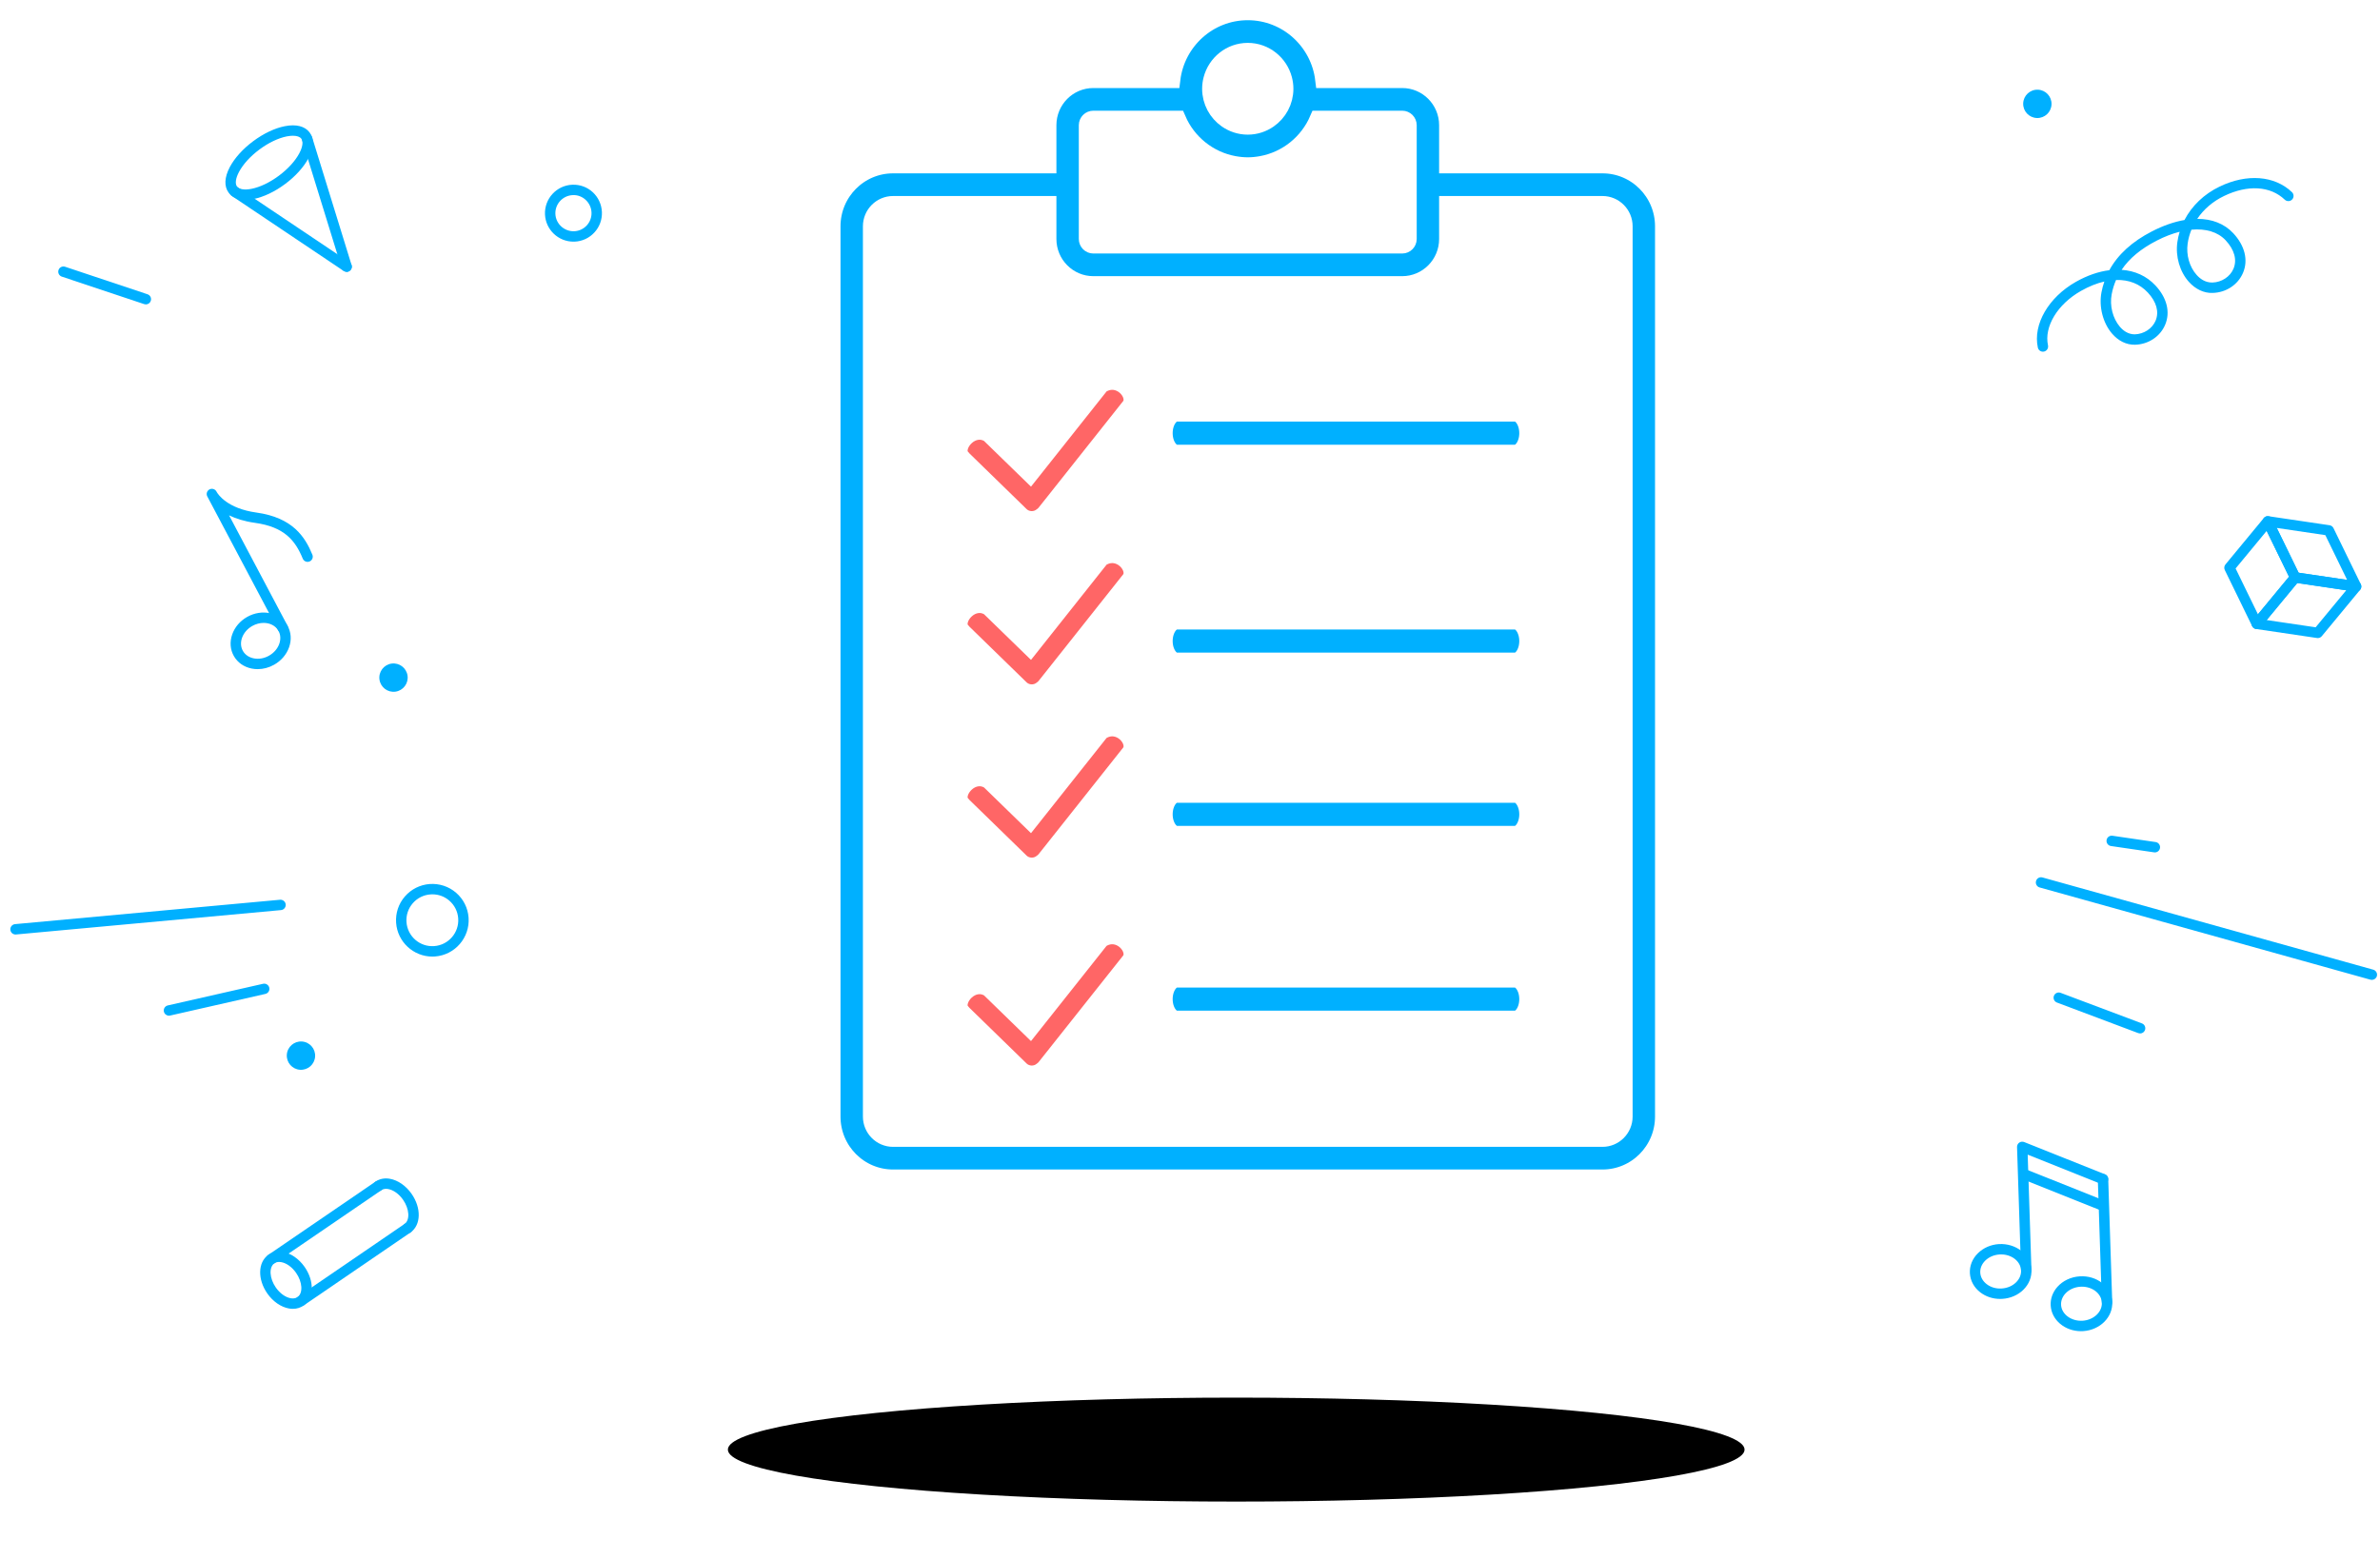 <?xml version="1.0" encoding="UTF-8"?>
<svg width="206px" height="135px" viewBox="0 0 206 135" version="1.1" xmlns="http://www.w3.org/2000/svg" xmlns:xlink="http://www.w3.org/1999/xlink">
    <!-- Generator: Sketch 49.3 (51167) - http://www.bohemiancoding.com/sketch -->
    <title>illu_accepted</title>
    <desc>Created with Sketch.</desc>
    <defs>
        <ellipse id="path-1" cx="44" cy="122.5" rx="44" ry="4.5"></ellipse>
        <filter x="-9.7%" y="-72.2%" width="119.3%" height="288.9%" filterUnits="objectBoundingBox" id="filter-2">
            <feOffset dx="0" dy="2" in="SourceAlpha" result="shadowOffsetOuter1"></feOffset>
            <feGaussianBlur stdDeviation="2.5" in="shadowOffsetOuter1" result="shadowBlurOuter1"></feGaussianBlur>
            <feColorMatrix values="0 0 0 0 0   0 0 0 0 0.69   0 0 0 0 1  0 0 0 0.132 0" type="matrix" in="shadowBlurOuter1"></feColorMatrix>
        </filter>
    </defs>
    <g id="Design---Propositions-DA" stroke="none" stroke-width="1" fill="none" fill-rule="evenodd">
        <g id="07-Capdel_Website_Fiche_Evènement_réservation_Popin-2" transform="translate(-533, -236)">
            <g id="popin" transform="translate(369, 182)">
                <g id="illu_accepted" transform="translate(164, 55)">
                    <g id="Group" transform="translate(63, 0)">
                        <path d="M77.561,95.668 C77.561,96.699 76.727,97.539 75.703,97.539 L14.297,97.539 C13.273,97.539 12.439,96.699 12.439,95.668 L12.439,18.59 C12.439,17.559 13.273,16.72 14.297,16.72 L27.687,16.72 L27.687,19.688 C27.687,21.881 29.454,23.659 31.633,23.659 L58.368,23.659 C60.546,23.659 62.312,21.881 62.312,19.688 L62.312,16.72 L75.703,16.72 C76.727,16.72 77.561,17.559 77.561,18.59 L77.561,95.668 Z M31.126,9.842 C31.126,9.562 31.354,9.333 31.633,9.333 L38.904,9.333 C39.774,11.357 41.608,12.858 43.823,13.258 C44.206,13.327 44.598,13.369 45,13.369 C45.402,13.369 45.794,13.327 46.177,13.258 C48.392,12.858 50.226,11.357 51.096,9.333 L58.368,9.333 C58.646,9.333 58.873,9.562 58.873,9.842 L58.873,19.688 C58.873,19.969 58.646,20.198 58.368,20.198 L31.633,20.198 C31.354,20.198 31.126,19.969 31.126,19.688 L31.126,9.842 Z M45,3.462 C46.485,3.462 47.734,4.488 48.094,5.872 C48.161,6.131 48.2,6.403 48.2,6.685 C48.2,7.781 47.653,8.752 46.817,9.333 C46.301,9.694 45.675,9.907 45,9.907 C44.325,9.907 43.699,9.694 43.182,9.333 C42.348,8.752 41.8,7.781 41.8,6.685 C41.8,6.403 41.839,6.131 41.906,5.872 C42.266,4.488 43.515,3.462 45,3.462 Z M75.703,13.258 L62.312,13.258 L62.312,9.842 C62.312,7.649 60.546,5.872 58.368,5.872 L51.586,5.872 C51.187,2.564 48.393,0 45,0 C41.607,0 38.814,2.564 38.414,5.872 L31.633,5.872 C29.454,5.872 27.687,7.649 27.687,9.842 L27.687,13.258 L14.297,13.258 C11.371,13.258 9,15.645 9,18.59 L9,95.668 C9,98.613 11.371,101 14.297,101 L75.703,101 C78.629,101 81,98.613 81,95.668 L81,18.59 C81,15.645 78.629,13.258 75.703,13.258 Z" id="Fill-4" stroke="#FFFFFF" stroke-width="1.5" fill="#00B0FF"></path>
                        <g id="Oval-3" fill="black" fill-opacity="1">
                            <use filter="url(#filter-2)" xlink:href="#path-1"></use>
                        </g>
                        <path d="M70,36.501 C70,37.881 69.174,39 68.155,39 L38.846,39 C37.827,39 37,37.881 37,36.501 C37,35.12 37.827,34 38.846,34 L68.155,34 C69.174,34 70,35.12 70,36.501" id="Fill-5" stroke="#FFFFFF" stroke-width="3" fill="#00B0FF"></path>
                        <path d="M32.271,32.322 L26.166,40.016 L22.979,36.914 L22.633,36.577 C21.158,35.643 19.562,37.479 20.111,38.469 L20.362,38.767 L25.322,43.599 C25.821,44.097 26.633,44.133 27.179,43.697 C27.281,43.627 27.376,43.544 27.46,43.445 C27.465,43.438 27.472,43.43 27.478,43.423 L27.901,42.892 L34.823,34.165 C35.553,33.16 33.891,31.237 32.271,32.322" id="Fill-6" stroke="#FFFFFF" stroke-width="1.5" fill="#FF6666"></path>
                        <path d="M70,54.5 C70,55.881 69.174,57 68.155,57 L38.846,57 C37.827,57 37,55.881 37,54.5 C37,53.12 37.827,52 38.846,52 L68.155,52 C69.174,52 70,53.12 70,54.5" id="Fill-7" stroke="#FFFFFF" stroke-width="3" fill="#00B0FF"></path>
                        <path d="M32.271,47.322 L31.852,47.849 L26.166,55.015 L22.979,51.914 L22.633,51.578 C21.158,50.644 19.562,52.479 20.111,53.469 L20.362,53.767 L25.322,58.599 C25.821,59.097 26.633,59.133 27.179,58.698 C27.281,58.627 27.376,58.544 27.46,58.446 C27.465,58.438 27.472,58.43 27.478,58.424 L27.901,57.892 L34.823,49.166 C35.553,48.159 33.891,46.237 32.271,47.322" id="Fill-8" stroke="#FFFFFF" stroke-width="1.5" fill="#FF6666"></path>
                        <path d="M70,69.501 C70,70.881 69.174,72 68.155,72 L38.846,72 C37.827,72 37,70.881 37,69.501 C37,68.12 37.827,67 38.846,67 L68.155,67 C69.174,67 70,68.12 70,69.501" id="Fill-9" stroke="#FFFFFF" stroke-width="3" fill="#00B0FF"></path>
                        <path d="M32.271,62.322 L26.166,70.016 L22.979,66.914 L22.633,66.577 C21.158,65.643 19.562,67.479 20.111,68.469 L20.362,68.767 L25.322,73.599 C25.821,74.097 26.633,74.133 27.179,73.697 C27.281,73.627 27.376,73.543 27.46,73.445 C27.465,73.438 27.472,73.431 27.478,73.424 L27.901,72.892 L34.823,64.165 C35.553,63.16 33.891,61.237 32.271,62.322" id="Fill-10" stroke="#FFFFFF" stroke-width="1.5" fill="#FF6666"></path>
                        <path d="M70,85.499 C70,86.881 69.174,88 68.155,88 L38.846,88 C37.827,88 37,86.881 37,85.499 C37,84.12 37.827,83 38.846,83 L68.155,83 C69.174,83 70,84.12 70,85.499" id="Fill-11" stroke="#FFFFFF" stroke-width="3" fill="#00B0FF"></path>
                        <path d="M32.271,80.322 L26.166,88.016 L22.979,84.914 L22.633,84.578 C21.158,83.644 19.562,85.479 20.111,86.469 L20.362,86.766 L25.322,91.598 C25.821,92.097 26.633,92.133 27.179,91.698 C27.281,91.626 27.376,91.543 27.46,91.446 C27.465,91.438 27.472,91.429 27.478,91.423 L27.901,90.891 L34.823,82.166 C35.553,81.16 33.891,79.237 32.271,80.322" id="Fill-12" stroke="#FFFFFF" stroke-width="1.5" fill="#FF6666"></path>
                    </g>
                    <g id="motifs" transform="translate(0, 6)">
                        <path d="M24.622,8.858 C23.923,9.378 23.201,9.755 22.53,9.975 C22.294,10.052 22.07,10.096 21.85,10.134 L29.354,15.216 L26.646,6.589 L26.622,6.648 C26.214,7.417 25.503,8.203 24.622,8.858" id="Fill-16" fill="#FFFFFF"></path>
                        <path d="M24.804,4.718 C24.641,4.75 24.472,4.795 24.302,4.851 C23.684,5.053 23.024,5.405 22.398,5.871 C21.601,6.464 20.964,7.165 20.604,7.842 C20.303,8.41 20.244,8.888 20.427,9.171 L20.802,9.424 C21.48,9.643 22.816,9.309 24.195,8.284 C24.993,7.691 25.631,6.99 25.99,6.312 C26.182,5.949 26.266,5.63 26.262,5.366 L26.125,4.928 C25.907,4.672 25.432,4.593 24.804,4.718" id="Fill-17" fill="#FFFFFF"></path>
                        <path d="M25.349,4.752 C25.19,4.752 25.013,4.771 24.821,4.808 C24.082,4.955 23.241,5.359 22.454,5.944 C21.667,6.53 21.039,7.22 20.686,7.886 C20.396,8.431 20.332,8.903 20.515,9.148 C20.697,9.393 21.167,9.467 21.773,9.347 C22.512,9.2 23.353,8.796 24.14,8.211 C24.927,7.625 25.555,6.935 25.908,6.269 C26.198,5.724 26.262,5.252 26.08,5.007 C25.955,4.839 25.695,4.752 25.349,4.752 Z M21.242,10.303 C20.598,10.304 20.096,10.092 19.793,9.685 C19.386,9.139 19.421,8.35 19.891,7.464 C20.305,6.683 21.024,5.886 21.917,5.223 C22.809,4.559 23.778,4.098 24.646,3.926 C25.63,3.73 26.395,3.924 26.801,4.47 C27.208,5.016 27.173,5.805 26.704,6.691 C26.289,7.472 25.57,8.269 24.677,8.932 C23.785,9.596 22.816,10.057 21.948,10.229 C21.698,10.279 21.462,10.303 21.242,10.303 Z" id="Fill-18" fill="#00B0FF"></path>
                        <path d="M30.002,16.537 C29.81,16.537 29.632,16.413 29.572,16.22 L26.153,5.141 C26.08,4.903 26.213,4.651 26.451,4.578 C26.689,4.505 26.94,4.638 27.014,4.876 L30.432,15.954 C30.505,16.192 30.372,16.444 30.135,16.517 L30.002,16.537" id="Fill-19" fill="#00B0FF"></path>
                        <path d="M30.001,16.537 L29.752,16.461 L20.073,9.969 C19.866,9.831 19.811,9.551 19.95,9.345 C20.088,9.139 20.368,9.083 20.574,9.222 L30.252,15.714 C30.459,15.852 30.514,16.132 30.375,16.337 C30.289,16.467 30.146,16.537 30.001,16.537" id="Fill-20" fill="#00B0FF"></path>
                        <polyline id="Fill-21" fill="#FFFFFF" points="198.331 42.955 195.396 46.508 193.293 42.191 196.23 38.638 198.331 42.955"></polyline>
                        <polyline id="Fill-22" fill="#FFFFFF" points="196.761 38.483 201.387 39.167 203.462 43.429 198.837 42.745 196.761 38.483"></polyline>
                        <polyline id="Fill-23" fill="#FFFFFF" points="203.415 43.974 200.502 47.498 195.854 46.81 198.767 43.286 203.415 43.974"></polyline>
                        <path d="M198.956,42.583 L203.156,43.205 L201.268,39.329 L197.067,38.707 L198.956,42.583 Z M203.935,44.225 L203.869,44.22 L198.59,43.439 C198.442,43.417 198.315,43.324 198.251,43.191 L195.885,38.335 C195.812,38.184 195.827,38.006 195.926,37.871 C196.024,37.737 196.189,37.669 196.355,37.692 L201.634,38.473 C201.781,38.495 201.908,38.587 201.973,38.721 L204.339,43.578 C204.412,43.728 204.396,43.906 204.298,44.041 C204.212,44.158 204.077,44.225 203.935,44.225 Z" id="Fill-24" fill="#00B0FF"></path>
                        <path d="M193.502,42.216 L195.435,46.184 L198.124,42.93 L196.19,38.963 L193.502,42.216 Z M195.336,47.46 L195.282,47.456 C195.131,47.438 194.998,47.344 194.932,47.207 L192.566,42.35 C192.489,42.191 192.512,42.002 192.624,41.866 L195.942,37.851 C196.04,37.732 196.185,37.672 196.343,37.691 C196.494,37.709 196.627,37.803 196.693,37.94 L199.06,42.797 C199.137,42.955 199.114,43.145 199.002,43.28 L195.683,47.296 C195.597,47.4 195.469,47.46 195.336,47.46 Z" id="Fill-25" fill="#00B0FF"></path>
                        <path d="M196.191,46.681 L200.43,47.308 L203.079,44.103 L198.841,43.476 L196.191,46.681 Z M200.615,48.241 L200.55,48.236 L195.271,47.455 C195.109,47.431 194.974,47.322 194.916,47.17 C194.857,47.019 194.886,46.848 194.989,46.723 L198.309,42.707 C198.408,42.586 198.564,42.526 198.721,42.549 L204,43.33 C204.161,43.354 204.297,43.462 204.355,43.614 C204.413,43.765 204.385,43.937 204.281,44.062 L200.962,48.077 C200.876,48.182 200.748,48.241 200.615,48.241 Z" id="Fill-26" fill="#00B0FF"></path>
                        <path d="M189.679,12.885 C189.521,13.271 189.409,13.675 189.351,14.091 C189.214,15.072 189.51,16.109 190.125,16.797 C190.403,17.108 190.839,17.467 191.492,17.461 C192.293,17.44 193.026,16.959 193.318,16.264 C193.642,15.494 193.4,14.62 192.639,13.803 C191.96,13.075 190.912,12.773 189.679,12.885 Z M183.154,17.239 C182.984,17.63 182.858,18.042 182.776,18.475 C182.59,19.459 182.866,20.561 183.48,21.283 C183.743,21.593 184.174,21.947 184.772,21.946 C185.563,21.925 186.289,21.45 186.577,20.763 C186.896,20.001 186.657,19.137 185.904,18.328 C185.2,17.573 184.268,17.208 183.154,17.239 Z M176.824,23.447 C176.616,23.447 176.43,23.303 176.385,23.092 C175.951,21.087 177.303,18.748 179.673,17.403 C180.659,16.844 181.644,16.508 182.571,16.394 C183.307,15.042 184.54,13.916 186.26,13.032 C187.242,12.527 188.191,12.199 189.076,12.048 C189.714,10.822 190.773,9.798 192.12,9.153 C194.478,8.014 196.876,8.199 198.379,9.635 C198.558,9.807 198.564,10.092 198.393,10.272 C198.22,10.451 197.937,10.457 197.756,10.286 C196.514,9.097 194.554,8.977 192.51,9.964 C191.537,10.43 190.737,11.121 190.181,11.948 L190.187,11.948 C191.45,11.948 192.526,12.363 193.297,13.189 C194.3,14.265 194.61,15.512 194.148,16.612 C193.716,17.644 192.682,18.331 191.516,18.36 C190.769,18.391 190.026,18.038 189.453,17.397 C188.668,16.517 188.287,15.202 188.46,13.966 C188.503,13.659 188.57,13.357 188.66,13.064 C188.025,13.224 187.356,13.481 186.672,13.833 C185.306,14.535 184.299,15.371 183.636,16.361 C184.78,16.438 185.795,16.891 186.563,17.715 C187.558,18.782 187.865,20.02 187.407,21.111 C186.978,22.134 185.953,22.816 184.796,22.845 C184.056,22.864 183.348,22.517 182.794,21.866 C182.011,20.945 181.657,19.548 181.892,18.308 C181.953,17.986 182.035,17.675 182.14,17.373 C181.491,17.522 180.811,17.793 180.116,18.187 C178.086,19.339 176.913,21.277 177.264,22.902 C177.316,23.145 177.162,23.384 176.919,23.437 L176.824,23.447 Z" id="Fill-27" fill="#00B0FF"></path>
                        <path d="M12.625,19.354 L12.483,19.33 L5.349,16.948 C5.113,16.869 4.986,16.614 5.065,16.378 C5.144,16.142 5.397,16.015 5.634,16.094 L12.768,18.477 C13.004,18.555 13.131,18.81 13.052,19.046 C12.989,19.234 12.814,19.354 12.625,19.354" id="Fill-28" fill="#00B0FF"></path>
                        <path d="M37.426,70.427 L37.262,70.433 C36.664,70.476 36.118,70.748 35.726,71.201 C35.333,71.654 35.14,72.233 35.183,72.83 C35.271,74.065 36.34,74.998 37.582,74.909 C38.816,74.821 39.748,73.745 39.66,72.511 C39.617,71.912 39.344,71.367 38.892,70.975 C38.48,70.618 37.965,70.427 37.426,70.427 Z M37.421,75.816 C35.788,75.816 34.404,74.548 34.286,72.895 C34.226,72.058 34.495,71.246 35.045,70.611 C35.596,69.978 36.36,69.595 37.197,69.534 C38.033,69.478 38.846,69.744 39.481,70.294 C40.115,70.845 40.498,71.609 40.558,72.446 C40.681,74.176 39.375,75.684 37.646,75.808 L37.421,75.816 Z" id="Fill-29" fill="#00B0FF"></path>
                        <path d="M35.275,51.498 C35.183,50.827 34.564,50.357 33.893,50.45 C33.221,50.542 32.752,51.161 32.844,51.832 C32.937,52.503 33.556,52.973 34.227,52.881 C34.898,52.788 35.368,52.169 35.275,51.498" id="Fill-30" fill="#00B0FF"></path>
                        <path d="M175.116,1.954 C175.096,2.632 175.628,3.197 176.306,3.218 C176.982,3.238 177.549,2.706 177.569,2.028 C177.59,1.351 177.058,0.785 176.38,0.765 C175.702,0.744 175.137,1.277 175.116,1.954" id="Fill-31" fill="#00B0FF"></path>
                        <path d="M24.826,84.311 C24.78,84.986 25.292,85.571 25.968,85.616 C26.645,85.662 27.229,85.151 27.274,84.474 C27.319,83.798 26.808,83.213 26.132,83.168 C25.456,83.123 24.871,83.635 24.826,84.311" id="Fill-32" fill="#00B0FF"></path>
                        <path d="M186.516,66.797 L186.449,66.792 L182.713,66.245 C182.467,66.209 182.297,65.981 182.333,65.734 C182.369,65.487 182.597,65.32 182.844,65.355 L186.58,65.901 C186.826,65.938 186.996,66.166 186.96,66.412 C186.927,66.636 186.735,66.797 186.516,66.797" id="Fill-33" fill="#00B0FF"></path>
                        <path d="M185.236,82.473 L185.078,82.443 L178.038,79.796 C177.806,79.709 177.688,79.449 177.775,79.217 C177.862,78.984 178.124,78.867 178.355,78.954 L185.395,81.602 C185.627,81.689 185.745,81.948 185.657,82.181 C185.59,82.361 185.418,82.473 185.236,82.473" id="Fill-34" fill="#00B0FF"></path>
                        <path d="M205.295,77.834 L205.174,77.818 L176.54,69.832 C176.301,69.765 176.161,69.517 176.228,69.277 C176.294,69.038 176.539,68.901 176.782,68.965 L205.416,76.95 C205.655,77.018 205.795,77.266 205.729,77.505 C205.673,77.704 205.492,77.834 205.295,77.834" id="Fill-35" fill="#00B0FF"></path>
                        <path d="M1.344,73.905 C1.114,73.905 0.918,73.73 0.896,73.496 C0.874,73.249 1.056,73.029 1.304,73.007 L24.239,70.896 C24.483,70.877 24.706,71.056 24.729,71.303 C24.751,71.55 24.569,71.77 24.321,71.792 L1.386,73.903 L1.344,73.905" id="Fill-36" fill="#00B0FF"></path>
                        <path d="M14.624,80.934 C14.419,80.934 14.233,80.792 14.186,80.583 C14.131,80.341 14.283,80.1 14.525,80.045 L22.77,78.172 C23.011,78.117 23.253,78.269 23.308,78.511 C23.363,78.753 23.211,78.994 22.969,79.049 L14.725,80.922 L14.624,80.934" id="Fill-37" fill="#00B0FF"></path>
                        <path d="M49.571,9.893 C48.709,9.928 48.036,10.659 48.071,11.521 C48.106,12.382 48.842,13.049 49.698,13.02 C50.116,13.003 50.502,12.824 50.786,12.517 C51.069,12.21 51.215,11.81 51.198,11.393 C51.163,10.53 50.416,9.842 49.571,9.893 Z M49.633,13.921 C48.32,13.921 47.226,12.882 47.171,11.558 C47.116,10.2 48.176,9.049 49.534,8.993 C50.906,8.935 52.041,9.998 52.098,11.356 C52.124,12.014 51.894,12.643 51.447,13.127 C51.001,13.611 50.393,13.893 49.735,13.92 L49.633,13.921 Z" id="Fill-38" fill="#00B0FF"></path>
                        <path d="M24.489,47.833 C24.328,47.833 24.172,47.746 24.091,47.593 L17.958,36.007 L17.935,35.964 C17.829,35.743 17.919,35.478 18.138,35.367 C18.356,35.256 18.624,35.342 18.739,35.559 L18.76,35.599 C18.873,35.796 19.667,37.023 22.187,37.373 C25.32,37.808 26.397,39.462 27.038,41.023 C27.132,41.253 27.022,41.516 26.792,41.61 C26.562,41.704 26.3,41.594 26.205,41.365 C25.545,39.757 24.588,38.615 22.062,38.264 C21.135,38.135 20.402,37.895 19.828,37.616 L24.887,47.173 C25.003,47.392 24.919,47.664 24.699,47.781 L24.489,47.833" id="Fill-39" fill="#00B0FF"></path>
                        <path d="M22.821,46.928 C22.495,46.928 22.151,47.015 21.831,47.196 C21.411,47.436 21.098,47.799 20.949,48.22 C20.809,48.619 20.835,49.021 21.024,49.353 C21.213,49.685 21.545,49.914 21.96,49.997 C22.398,50.086 22.871,50.002 23.29,49.762 C23.711,49.523 24.024,49.159 24.173,48.738 C24.313,48.34 24.287,47.938 24.098,47.606 C23.847,47.165 23.358,46.928 22.821,46.928 Z M22.305,50.931 C22.13,50.931 21.955,50.914 21.783,50.88 C21.109,50.744 20.562,50.36 20.242,49.799 C19.922,49.236 19.872,48.57 20.1,47.922 C20.321,47.296 20.777,46.76 21.386,46.414 C22.666,45.687 24.233,46.023 24.88,47.16 C25.2,47.722 25.25,48.389 25.022,49.037 C24.801,49.662 24.345,50.198 23.736,50.544 C23.288,50.799 22.794,50.931 22.305,50.931 Z" id="Fill-40" fill="#00B0FF"></path>
                        <path d="M173.206,101.602 L173.073,101.606 C172.591,101.636 172.149,101.825 171.831,102.139 C171.53,102.435 171.378,102.809 171.402,103.19 C171.426,103.571 171.624,103.922 171.96,104.179 C172.314,104.449 172.772,104.585 173.259,104.551 C173.742,104.521 174.184,104.332 174.501,104.019 C174.802,103.723 174.955,103.349 174.931,102.968 C174.882,102.193 174.12,101.602 173.206,101.602 Z M173.123,105.455 C172.493,105.455 171.892,105.259 171.413,104.894 C170.867,104.477 170.545,103.892 170.504,103.246 C170.463,102.601 170.71,101.98 171.2,101.497 C171.672,101.032 172.317,100.751 173.017,100.707 C174.489,100.626 175.747,101.604 175.829,102.911 C175.869,103.557 175.622,104.178 175.133,104.66 C174.66,105.125 174.015,105.405 173.315,105.449 L173.123,105.455 Z" id="Fill-41" fill="#00B0FF"></path>
                        <path d="M175.38,103.39 C175.138,103.39 174.938,103.197 174.93,102.954 L174.584,92.306 C174.579,92.154 174.651,92.01 174.775,91.923 C174.901,91.836 175.063,91.818 175.201,91.873 L182.193,94.666 C182.424,94.758 182.536,95.021 182.444,95.251 C182.353,95.482 182.09,95.593 181.859,95.502 L175.506,92.964 L175.83,102.925 C175.838,103.173 175.643,103.381 175.395,103.39 L175.38,103.39" id="Fill-42" fill="#00B0FF"></path>
                        <path d="M180.201,104.395 L180.066,104.399 C179.543,104.431 179.062,104.655 178.746,105.014 C178.498,105.295 178.374,105.639 178.396,105.982 C178.446,106.793 179.292,107.4 180.252,107.344 C181.225,107.282 181.975,106.571 181.924,105.76 C181.875,104.985 181.114,104.395 180.201,104.395 Z M180.12,108.248 C178.733,108.248 177.576,107.289 177.497,106.038 C177.46,105.455 177.664,104.88 178.07,104.419 C178.544,103.882 179.25,103.548 180.01,103.5 C181.504,103.404 182.739,104.396 182.822,105.703 C182.904,107.011 181.776,108.15 180.309,108.242 L180.12,108.248 Z" id="Fill-43" fill="#00B0FF"></path>
                        <path d="M182.373,106.182 C182.131,106.182 181.932,105.989 181.923,105.746 L181.576,95.099 C181.568,94.851 181.764,94.643 182.012,94.634 C182.264,94.636 182.468,94.821 182.477,95.069 L182.823,105.717 C182.831,105.965 182.636,106.173 182.388,106.182 L182.373,106.182" id="Fill-44" fill="#00B0FF"></path>
                        <path d="M182.015,97.829 L181.848,97.797 L175.008,95.067 C174.777,94.975 174.665,94.713 174.757,94.482 C174.85,94.251 175.112,94.141 175.342,94.231 L182.182,96.961 C182.412,97.053 182.524,97.315 182.433,97.546 C182.362,97.722 182.193,97.829 182.015,97.829" id="Fill-45" fill="#00B0FF"></path>
                        <path d="M26.025,105.653 L35.284,99.325 C35.97,98.83 35.956,97.614 35.253,96.609 C34.549,95.603 33.423,95.189 32.736,95.684 L23.478,102.012 C24.164,101.517 25.291,101.931 25.994,102.937 C26.697,103.942 26.711,105.158 26.025,105.653" id="Fill-46" fill="#FFFFFF"></path>
                        <path d="M25.994,102.937 C25.291,101.931 24.164,101.517 23.478,102.012 C22.791,102.507 22.806,103.724 23.509,104.729 C24.212,105.734 25.338,106.149 26.025,105.653 C26.711,105.158 26.697,103.942 25.994,102.937" id="Fill-47" fill="#FFFFFF"></path>
                        <path d="M24.157,102.253 C24.023,102.253 23.873,102.281 23.741,102.377 C23.263,102.722 23.325,103.682 23.877,104.472 C24.228,104.974 24.712,105.319 25.171,105.398 C25.334,105.425 25.568,105.428 25.762,105.288 C26.24,104.943 26.178,103.984 25.625,103.194 C25.274,102.692 24.79,102.346 24.332,102.268 L24.157,102.253 Z M25.35,106.313 C25.242,106.313 25.132,106.304 25.02,106.284 C24.33,106.167 23.626,105.683 23.14,104.987 C22.284,103.763 22.316,102.295 23.214,101.647 C23.567,101.392 24.006,101.297 24.482,101.381 C25.173,101.498 25.876,101.984 26.362,102.679 C27.22,103.904 27.187,105.371 26.288,106.019 C26.018,106.213 25.698,106.313 25.35,106.313 Z" id="Fill-48" fill="#00B0FF"></path>
                        <path d="M35.284,99.776 C35.144,99.776 35.006,99.71 34.919,99.588 C34.773,99.387 34.819,99.106 35.021,98.96 C35.499,98.615 35.437,97.656 34.884,96.866 C34.532,96.364 34.049,96.018 33.59,95.94 C33.427,95.911 33.193,95.908 33,96.049 C32.799,96.195 32.518,96.148 32.372,95.947 C32.227,95.745 32.272,95.464 32.474,95.318 C32.826,95.065 33.262,94.969 33.741,95.053 C34.432,95.17 35.135,95.655 35.621,96.351 C36.479,97.576 36.446,99.043 35.547,99.691 C35.467,99.748 35.375,99.776 35.284,99.776" id="Fill-49" fill="#00B0FF"></path>
                        <path d="M23.478,102.462 C23.335,102.462 23.193,102.394 23.106,102.266 C22.966,102.061 23.019,101.78 23.224,101.641 L32.482,95.313 C32.687,95.17 32.967,95.223 33.108,95.43 C33.248,95.635 33.195,95.915 32.99,96.055 L23.731,102.383 L23.478,102.462" id="Fill-50" fill="#00B0FF"></path>
                        <path d="M26.025,106.104 C25.882,106.104 25.741,106.035 25.653,105.907 C25.513,105.702 25.566,105.422 25.771,105.282 L35.03,98.954 C35.234,98.812 35.515,98.865 35.655,99.071 C35.795,99.276 35.743,99.557 35.538,99.696 L26.279,106.025 L26.025,106.104" id="Fill-51" fill="#00B0FF"></path>
                    </g>
                </g>
            </g>
        </g>
    </g>
</svg>